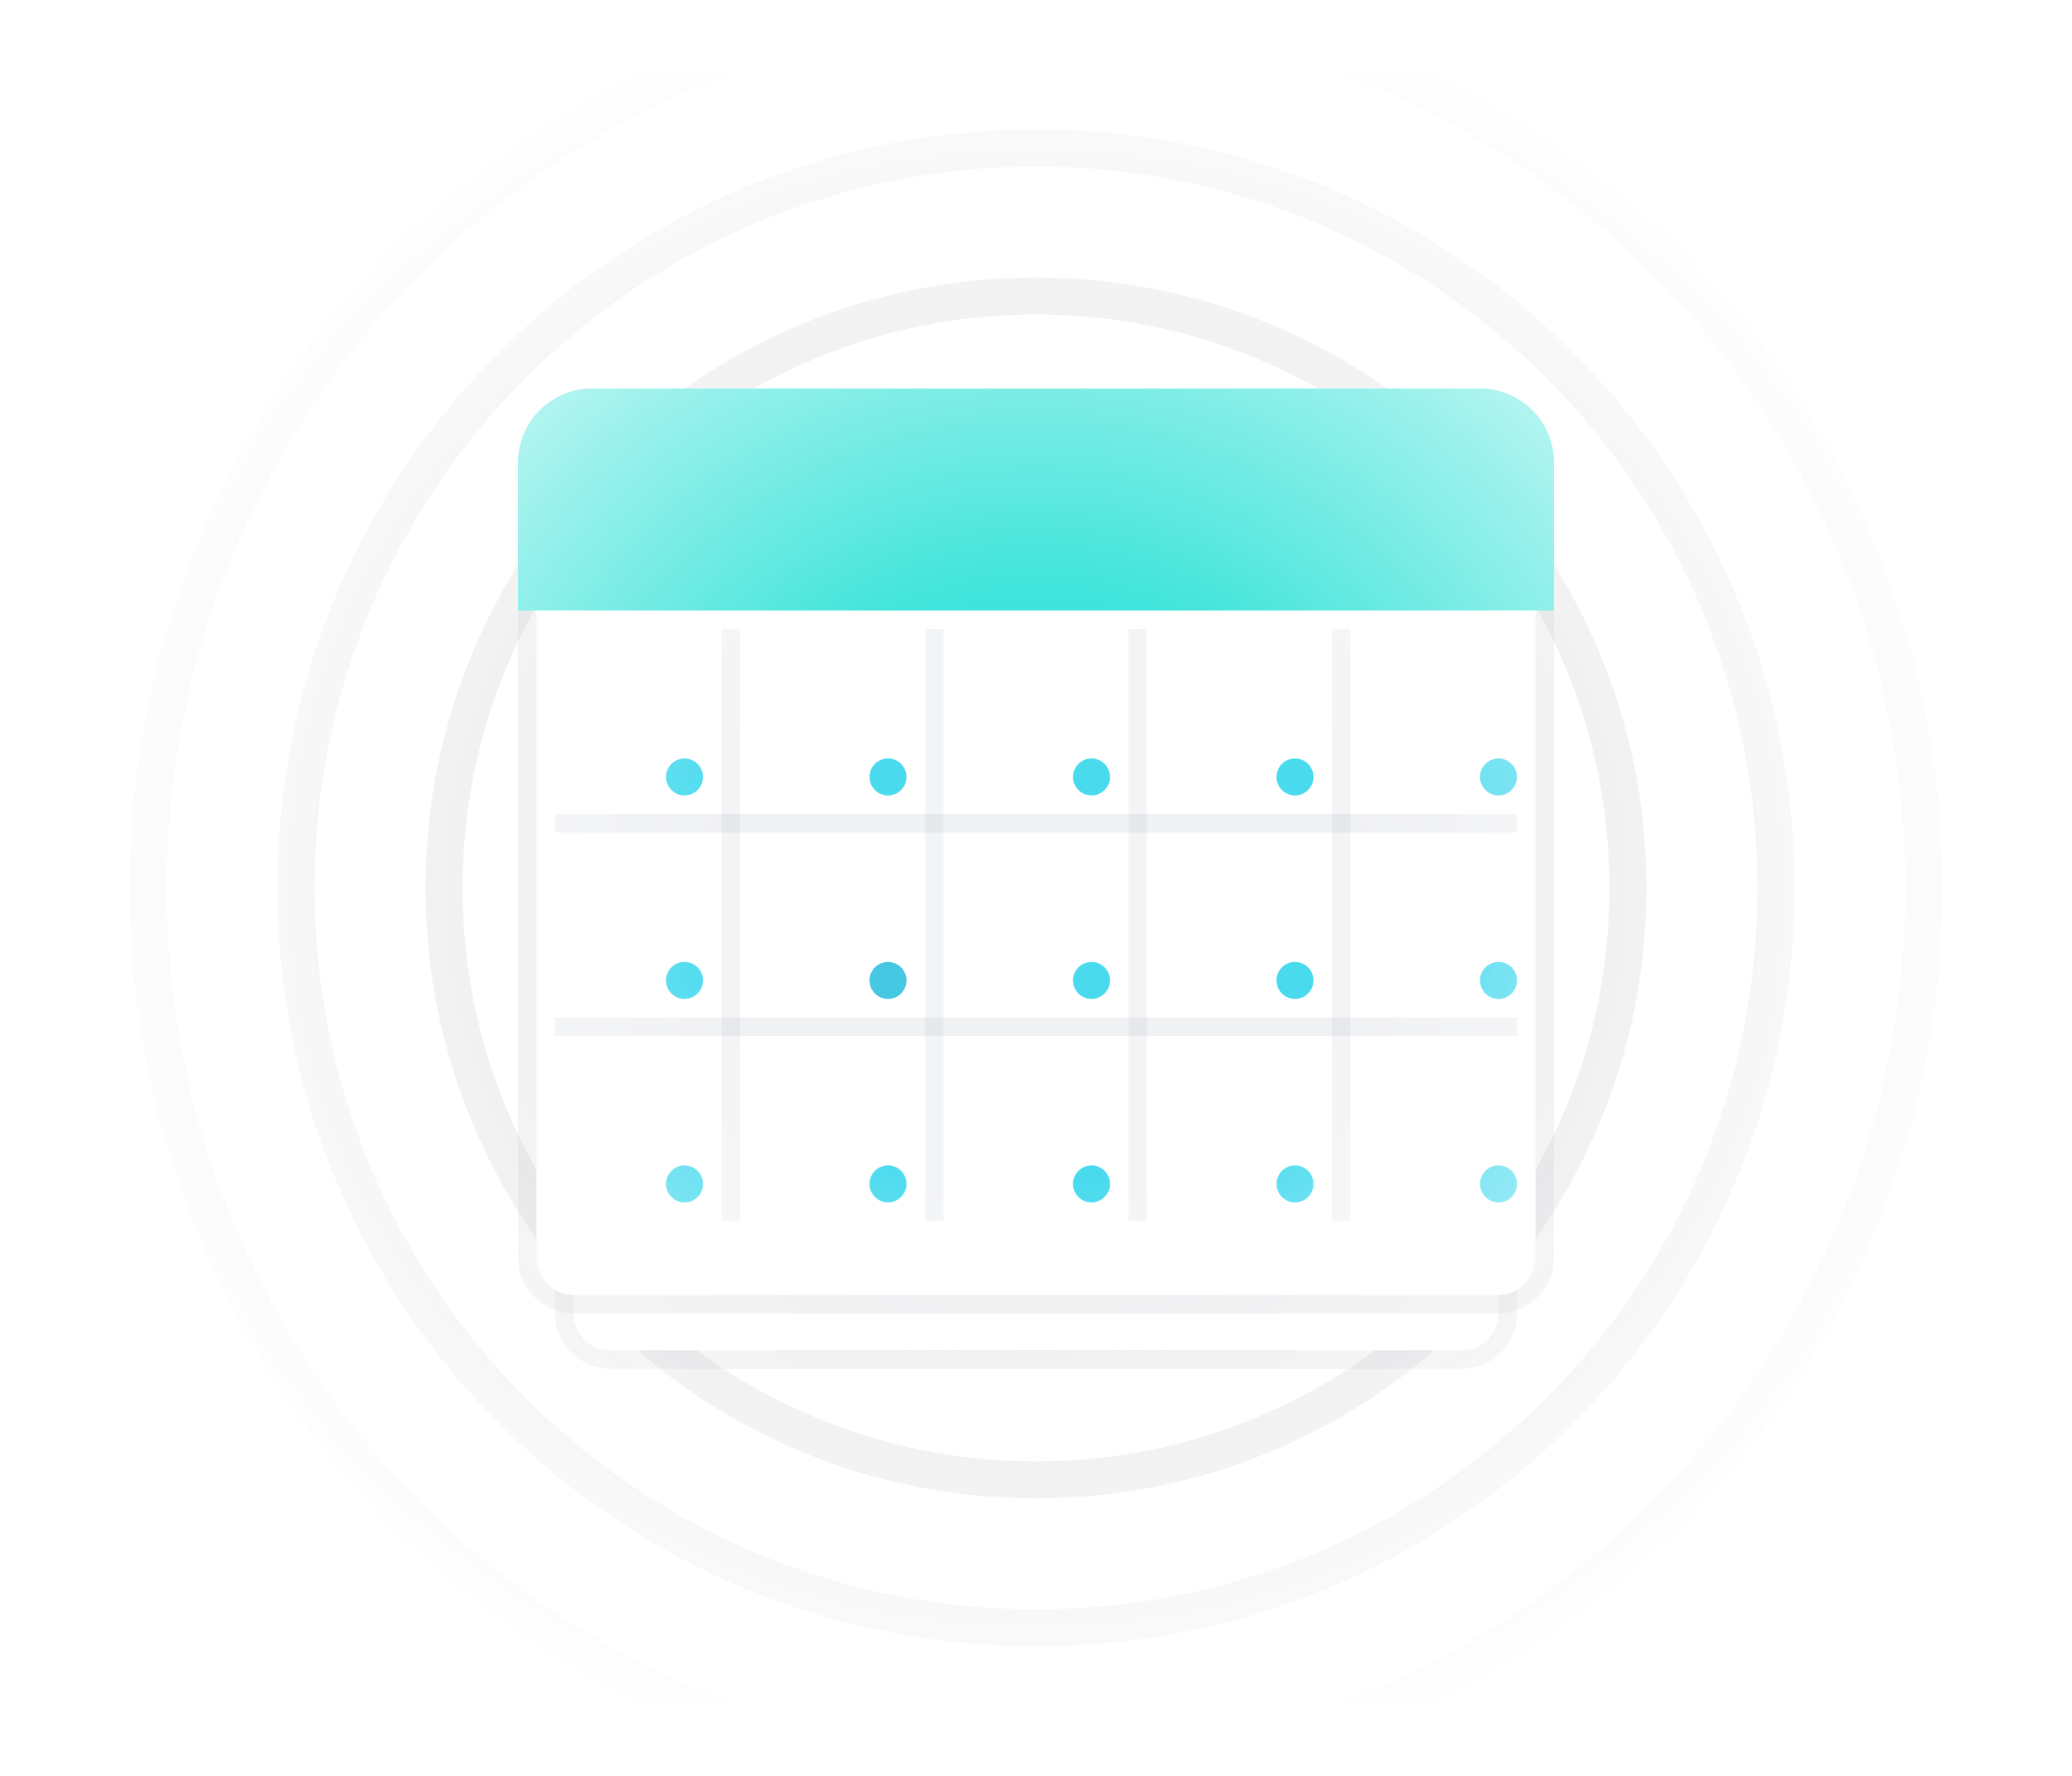 <svg width="112" height="96" viewBox="0 0 112 96" fill="none" xmlns="http://www.w3.org/2000/svg">
<rect width="112" height="96" fill="white"/>
<mask id="mask0_13_52" style="mask-type:alpha" maskUnits="userSpaceOnUse" x="4" y="4" width="104" height="88">
<path d="M108 4H4V92H108V4Z" fill="url(#paint0_radial_13_52)"/>
</mask>
<g mask="url(#mask0_13_52)">
<g opacity="0.1" filter="url(#filter0_f_13_52)">
<path d="M56 56C60.418 56 64 52.418 64 48C64 43.582 60.418 40 56 40C51.582 40 48 43.582 48 48C48 52.418 51.582 56 56 56Z" stroke="#111827" stroke-width="2"/>
</g>
<g opacity="0.1" filter="url(#filter1_f_13_52)">
<path d="M56 64C64.837 64 72 56.837 72 48C72 39.163 64.837 32 56 32C47.163 32 40 39.163 40 48C40 56.837 47.163 64 56 64Z" stroke="#111827" stroke-width="2"/>
</g>
<g opacity="0.1" filter="url(#filter2_f_13_52)">
<path d="M56 72C69.255 72 80 61.255 80 48C80 34.745 69.255 24 56 24C42.745 24 32 34.745 32 48C32 61.255 42.745 72 56 72Z" stroke="#111827" stroke-width="2"/>
</g>
<g opacity="0.1" filter="url(#filter3_f_13_52)">
<path d="M56 80C73.673 80 88 65.673 88 48C88 30.327 73.673 16 56 16C38.327 16 24 30.327 24 48C24 65.673 38.327 80 56 80Z" stroke="#111827" stroke-width="2"/>
</g>
<g opacity="0.1" filter="url(#filter4_f_13_52)">
<path d="M56 88C78.091 88 96 70.091 96 48C96 25.909 78.091 8 56 8C33.909 8 16 25.909 16 48C16 70.091 33.909 88 56 88Z" stroke="#111827" stroke-width="2"/>
</g>
<g opacity="0.1" filter="url(#filter5_f_13_52)">
<path d="M56 96C82.51 96 104 74.51 104 48C104 21.49 82.51 0 56 0C29.49 0 8 21.49 8 48C8 74.51 29.49 96 56 96Z" stroke="#111827" stroke-width="2"/>
</g>
<g opacity="0.1" filter="url(#filter6_f_13_52)">
<path d="M56 104C86.928 104 112 78.928 112 48C112 17.072 86.928 -8 56 -8C25.072 -8 0 17.072 0 48C0 78.928 25.072 104 56 104Z" stroke="#111827" stroke-width="2"/>
</g>
<g opacity="0.3" filter="url(#filter7_f_13_52)">
<path d="M42 73H70L75.106 62.789C76.435 60.129 74.501 57 71.528 57H40.472C37.499 57 35.565 60.129 36.894 62.789L42 73Z" fill="#4F46E5"/>
</g>
<g filter="url(#filter8_dd_13_52)">
<path d="M35 24H77C79.209 24 81 25.791 81 28V67C81 68.105 80.105 69 79 69H33C31.895 69 31 68.105 31 67V28C31 25.791 32.791 24 35 24Z" fill="white"/>
<path d="M35 23.5H77C79.485 23.5 81.5 25.515 81.5 28V67C81.5 68.381 80.381 69.5 79 69.5H33C31.619 69.5 30.5 68.381 30.5 67V28C30.5 25.515 32.515 23.5 35 23.5Z" stroke="#121826" stroke-opacity="0.08"/>
</g>
<g filter="url(#filter9_dd_13_52)">
<path d="M33 22H79C81.209 22 83 23.791 83 26V64C83 65.105 82.105 66 81 66H31C29.895 66 29 65.105 29 64V26C29 23.791 30.791 22 33 22Z" fill="white"/>
<path d="M33 21.5H79C81.485 21.5 83.5 23.515 83.5 26V64C83.5 65.381 82.381 66.5 81 66.5H31C29.619 66.5 28.5 65.381 28.5 64V26C28.5 23.515 30.515 21.5 33 21.5Z" stroke="#121826" stroke-opacity="0.08"/>
</g>
<path opacity="0.15" d="M30 44H82V45H30V44Z" fill="#9CA3AF"/>
<path opacity="0.15" d="M30 55H82V56H30V55Z" fill="#9CA3AF"/>
<path opacity="0.12" d="M40 34H39V66H40V34Z" fill="#9CA3AF"/>
<path opacity="0.12" d="M51 34H50V66H51V34Z" fill="#9CA3AF"/>
<path opacity="0.12" d="M62 34H61V66H62V34Z" fill="#9CA3AF"/>
<path opacity="0.12" d="M73 34H72V66H73V34Z" fill="#9CA3AF"/>
<path d="M83.5 32V32.5H83H29H28.5V32V25C28.5 23.067 30.067 21.5 32 21.5H80C81.933 21.5 83.5 23.067 83.5 25V32Z" fill="#3EE4DA" stroke="#3EE4DA"/>
<path d="M38 42C38 41.448 37.552 41 37 41C36.448 41 36 41.448 36 42C36 42.552 36.448 43 37 43C37.552 43 38 42.552 38 42Z" fill="#49DAEE"/>
<path d="M38 53C38 52.448 37.552 52 37 52C36.448 52 36 52.448 36 53C36 53.552 36.448 54 37 54C37.552 54 38 53.552 38 53Z" fill="#49DAEE"/>
<path d="M38 64C38 63.448 37.552 63 37 63C36.448 63 36 63.448 36 64C36 64.552 36.448 65 37 65C37.552 65 38 64.552 38 64Z" fill="#49DAEE"/>
<path d="M49 42C49 41.448 48.552 41 48 41C47.448 41 47 41.448 47 42C47 42.552 47.448 43 48 43C48.552 43 49 42.552 49 42Z" fill="#49DAEE"/>
<path d="M49 53C49 52.448 48.552 52 48 52C47.448 52 47 52.448 47 53C47 53.552 47.448 54 48 54C48.552 54 49 53.552 49 53Z" fill="#46C8E5"/>
<path d="M49 64C49 63.448 48.552 63 48 63C47.448 63 47 63.448 47 64C47 64.552 47.448 65 48 65C48.552 65 49 64.552 49 64Z" fill="#49DAEE"/>
<path d="M60 42C60 41.448 59.552 41 59 41C58.448 41 58 41.448 58 42C58 42.552 58.448 43 59 43C59.552 43 60 42.552 60 42Z" fill="#49DAEE"/>
<path d="M60 53C60 52.448 59.552 52 59 52C58.448 52 58 52.448 58 53C58 53.552 58.448 54 59 54C59.552 54 60 53.552 60 53Z" fill="#49DAEE"/>
<path d="M60 64C60 63.448 59.552 63 59 63C58.448 63 58 63.448 58 64C58 64.552 58.448 65 59 65C59.552 65 60 64.552 60 64Z" fill="#49DAEE"/>
<path d="M71 42C71 41.448 70.552 41 70 41C69.448 41 69 41.448 69 42C69 42.552 69.448 43 70 43C70.552 43 71 42.552 71 42Z" fill="#49DAEE"/>
<path d="M71 53C71 52.448 70.552 52 70 52C69.448 52 69 52.448 69 53C69 53.552 69.448 54 70 54C70.552 54 71 53.552 71 53Z" fill="#49DAEE"/>
<path d="M71 64C71 63.448 70.552 63 70 63C69.448 63 69 63.448 69 64C69 64.552 69.448 65 70 65C70.552 65 71 64.552 71 64Z" fill="#49DAEE"/>
<path d="M82 42C82 41.448 81.552 41 81 41C80.448 41 80 41.448 80 42C80 42.552 80.448 43 81 43C81.552 43 82 42.552 82 42Z" fill="#49DAEE"/>
<path d="M82 53C82 52.448 81.552 52 81 52C80.448 52 80 52.448 80 53C80 53.552 80.448 54 81 54C81.552 54 82 53.552 82 53Z" fill="#49DAEE"/>
<path d="M82 64C82 63.448 81.552 63 81 63C80.448 63 80 63.448 80 64C80 64.552 80.448 65 81 65C81.552 65 82 64.552 82 64Z" fill="#49DAEE"/>
</g>
<defs>
<filter id="filter0_f_13_52" x="46.5" y="38.5" width="19" height="19" filterUnits="userSpaceOnUse" color-interpolation-filters="sRGB">
<feFlood flood-opacity="0" result="BackgroundImageFix"/>
<feBlend mode="normal" in="SourceGraphic" in2="BackgroundImageFix" result="shape"/>
<feGaussianBlur stdDeviation="0.25" result="effect1_foregroundBlur_13_52"/>
</filter>
<filter id="filter1_f_13_52" x="38.5" y="30.5" width="35" height="35" filterUnits="userSpaceOnUse" color-interpolation-filters="sRGB">
<feFlood flood-opacity="0" result="BackgroundImageFix"/>
<feBlend mode="normal" in="SourceGraphic" in2="BackgroundImageFix" result="shape"/>
<feGaussianBlur stdDeviation="0.25" result="effect1_foregroundBlur_13_52"/>
</filter>
<filter id="filter2_f_13_52" x="30.5" y="22.5" width="51" height="51" filterUnits="userSpaceOnUse" color-interpolation-filters="sRGB">
<feFlood flood-opacity="0" result="BackgroundImageFix"/>
<feBlend mode="normal" in="SourceGraphic" in2="BackgroundImageFix" result="shape"/>
<feGaussianBlur stdDeviation="0.25" result="effect1_foregroundBlur_13_52"/>
</filter>
<filter id="filter3_f_13_52" x="22.5" y="14.5" width="67" height="67" filterUnits="userSpaceOnUse" color-interpolation-filters="sRGB">
<feFlood flood-opacity="0" result="BackgroundImageFix"/>
<feBlend mode="normal" in="SourceGraphic" in2="BackgroundImageFix" result="shape"/>
<feGaussianBlur stdDeviation="0.25" result="effect1_foregroundBlur_13_52"/>
</filter>
<filter id="filter4_f_13_52" x="14.5" y="6.5" width="83" height="83" filterUnits="userSpaceOnUse" color-interpolation-filters="sRGB">
<feFlood flood-opacity="0" result="BackgroundImageFix"/>
<feBlend mode="normal" in="SourceGraphic" in2="BackgroundImageFix" result="shape"/>
<feGaussianBlur stdDeviation="0.25" result="effect1_foregroundBlur_13_52"/>
</filter>
<filter id="filter5_f_13_52" x="6.5" y="-1.5" width="99" height="99" filterUnits="userSpaceOnUse" color-interpolation-filters="sRGB">
<feFlood flood-opacity="0" result="BackgroundImageFix"/>
<feBlend mode="normal" in="SourceGraphic" in2="BackgroundImageFix" result="shape"/>
<feGaussianBlur stdDeviation="0.25" result="effect1_foregroundBlur_13_52"/>
</filter>
<filter id="filter6_f_13_52" x="-1.5" y="-9.5" width="115" height="115" filterUnits="userSpaceOnUse" color-interpolation-filters="sRGB">
<feFlood flood-opacity="0" result="BackgroundImageFix"/>
<feBlend mode="normal" in="SourceGraphic" in2="BackgroundImageFix" result="shape"/>
<feGaussianBlur stdDeviation="0.25" result="effect1_foregroundBlur_13_52"/>
</filter>
<filter id="filter7_f_13_52" x="24.467" y="45" width="63.066" height="40" filterUnits="userSpaceOnUse" color-interpolation-filters="sRGB">
<feFlood flood-opacity="0" result="BackgroundImageFix"/>
<feBlend mode="normal" in="SourceGraphic" in2="BackgroundImageFix" result="shape"/>
<feGaussianBlur stdDeviation="6" result="effect1_foregroundBlur_13_52"/>
</filter>
<filter id="filter8_dd_13_52" x="25" y="21" width="62" height="57" filterUnits="userSpaceOnUse" color-interpolation-filters="sRGB">
<feFlood flood-opacity="0" result="BackgroundImageFix"/>
<feColorMatrix in="SourceAlpha" type="matrix" values="0 0 0 0 0 0 0 0 0 0 0 0 0 0 0 0 0 0 127 0" result="hardAlpha"/>
<feOffset dy="3"/>
<feGaussianBlur stdDeviation="2.5"/>
<feColorMatrix type="matrix" values="0 0 0 0 0.071 0 0 0 0 0.094 0 0 0 0 0.149 0 0 0 0.04 0"/>
<feBlend mode="normal" in2="BackgroundImageFix" result="effect1_dropShadow_13_52"/>
<feColorMatrix in="SourceAlpha" type="matrix" values="0 0 0 0 0 0 0 0 0 0 0 0 0 0 0 0 0 0 127 0" result="hardAlpha"/>
<feOffset dy="1"/>
<feGaussianBlur stdDeviation="1"/>
<feColorMatrix type="matrix" values="0 0 0 0 0.071 0 0 0 0 0.094 0 0 0 0 0.149 0 0 0 0.03 0"/>
<feBlend mode="normal" in2="effect1_dropShadow_13_52" result="effect2_dropShadow_13_52"/>
<feBlend mode="normal" in="SourceGraphic" in2="effect2_dropShadow_13_52" result="shape"/>
</filter>
<filter id="filter9_dd_13_52" x="23" y="19" width="66" height="56" filterUnits="userSpaceOnUse" color-interpolation-filters="sRGB">
<feFlood flood-opacity="0" result="BackgroundImageFix"/>
<feColorMatrix in="SourceAlpha" type="matrix" values="0 0 0 0 0 0 0 0 0 0 0 0 0 0 0 0 0 0 127 0" result="hardAlpha"/>
<feOffset dy="3"/>
<feGaussianBlur stdDeviation="2.5"/>
<feColorMatrix type="matrix" values="0 0 0 0 0.071 0 0 0 0 0.094 0 0 0 0 0.149 0 0 0 0.04 0"/>
<feBlend mode="normal" in2="BackgroundImageFix" result="effect1_dropShadow_13_52"/>
<feColorMatrix in="SourceAlpha" type="matrix" values="0 0 0 0 0 0 0 0 0 0 0 0 0 0 0 0 0 0 127 0" result="hardAlpha"/>
<feOffset dy="1"/>
<feGaussianBlur stdDeviation="1"/>
<feColorMatrix type="matrix" values="0 0 0 0 0.071 0 0 0 0 0.094 0 0 0 0 0.149 0 0 0 0.03 0"/>
<feBlend mode="normal" in2="effect1_dropShadow_13_52" result="effect2_dropShadow_13_52"/>
<feBlend mode="normal" in="SourceGraphic" in2="effect2_dropShadow_13_52" result="shape"/>
</filter>
<radialGradient id="paint0_radial_13_52" cx="0" cy="0" r="1" gradientUnits="userSpaceOnUse" gradientTransform="translate(56 48) rotate(90) scale(69 72.92)">
<stop offset="0.232" stop-color="#C4C4C4"/>
<stop offset="0.725" stop-color="#C4C4C4" stop-opacity="0"/>
</radialGradient>
</defs>
</svg>
